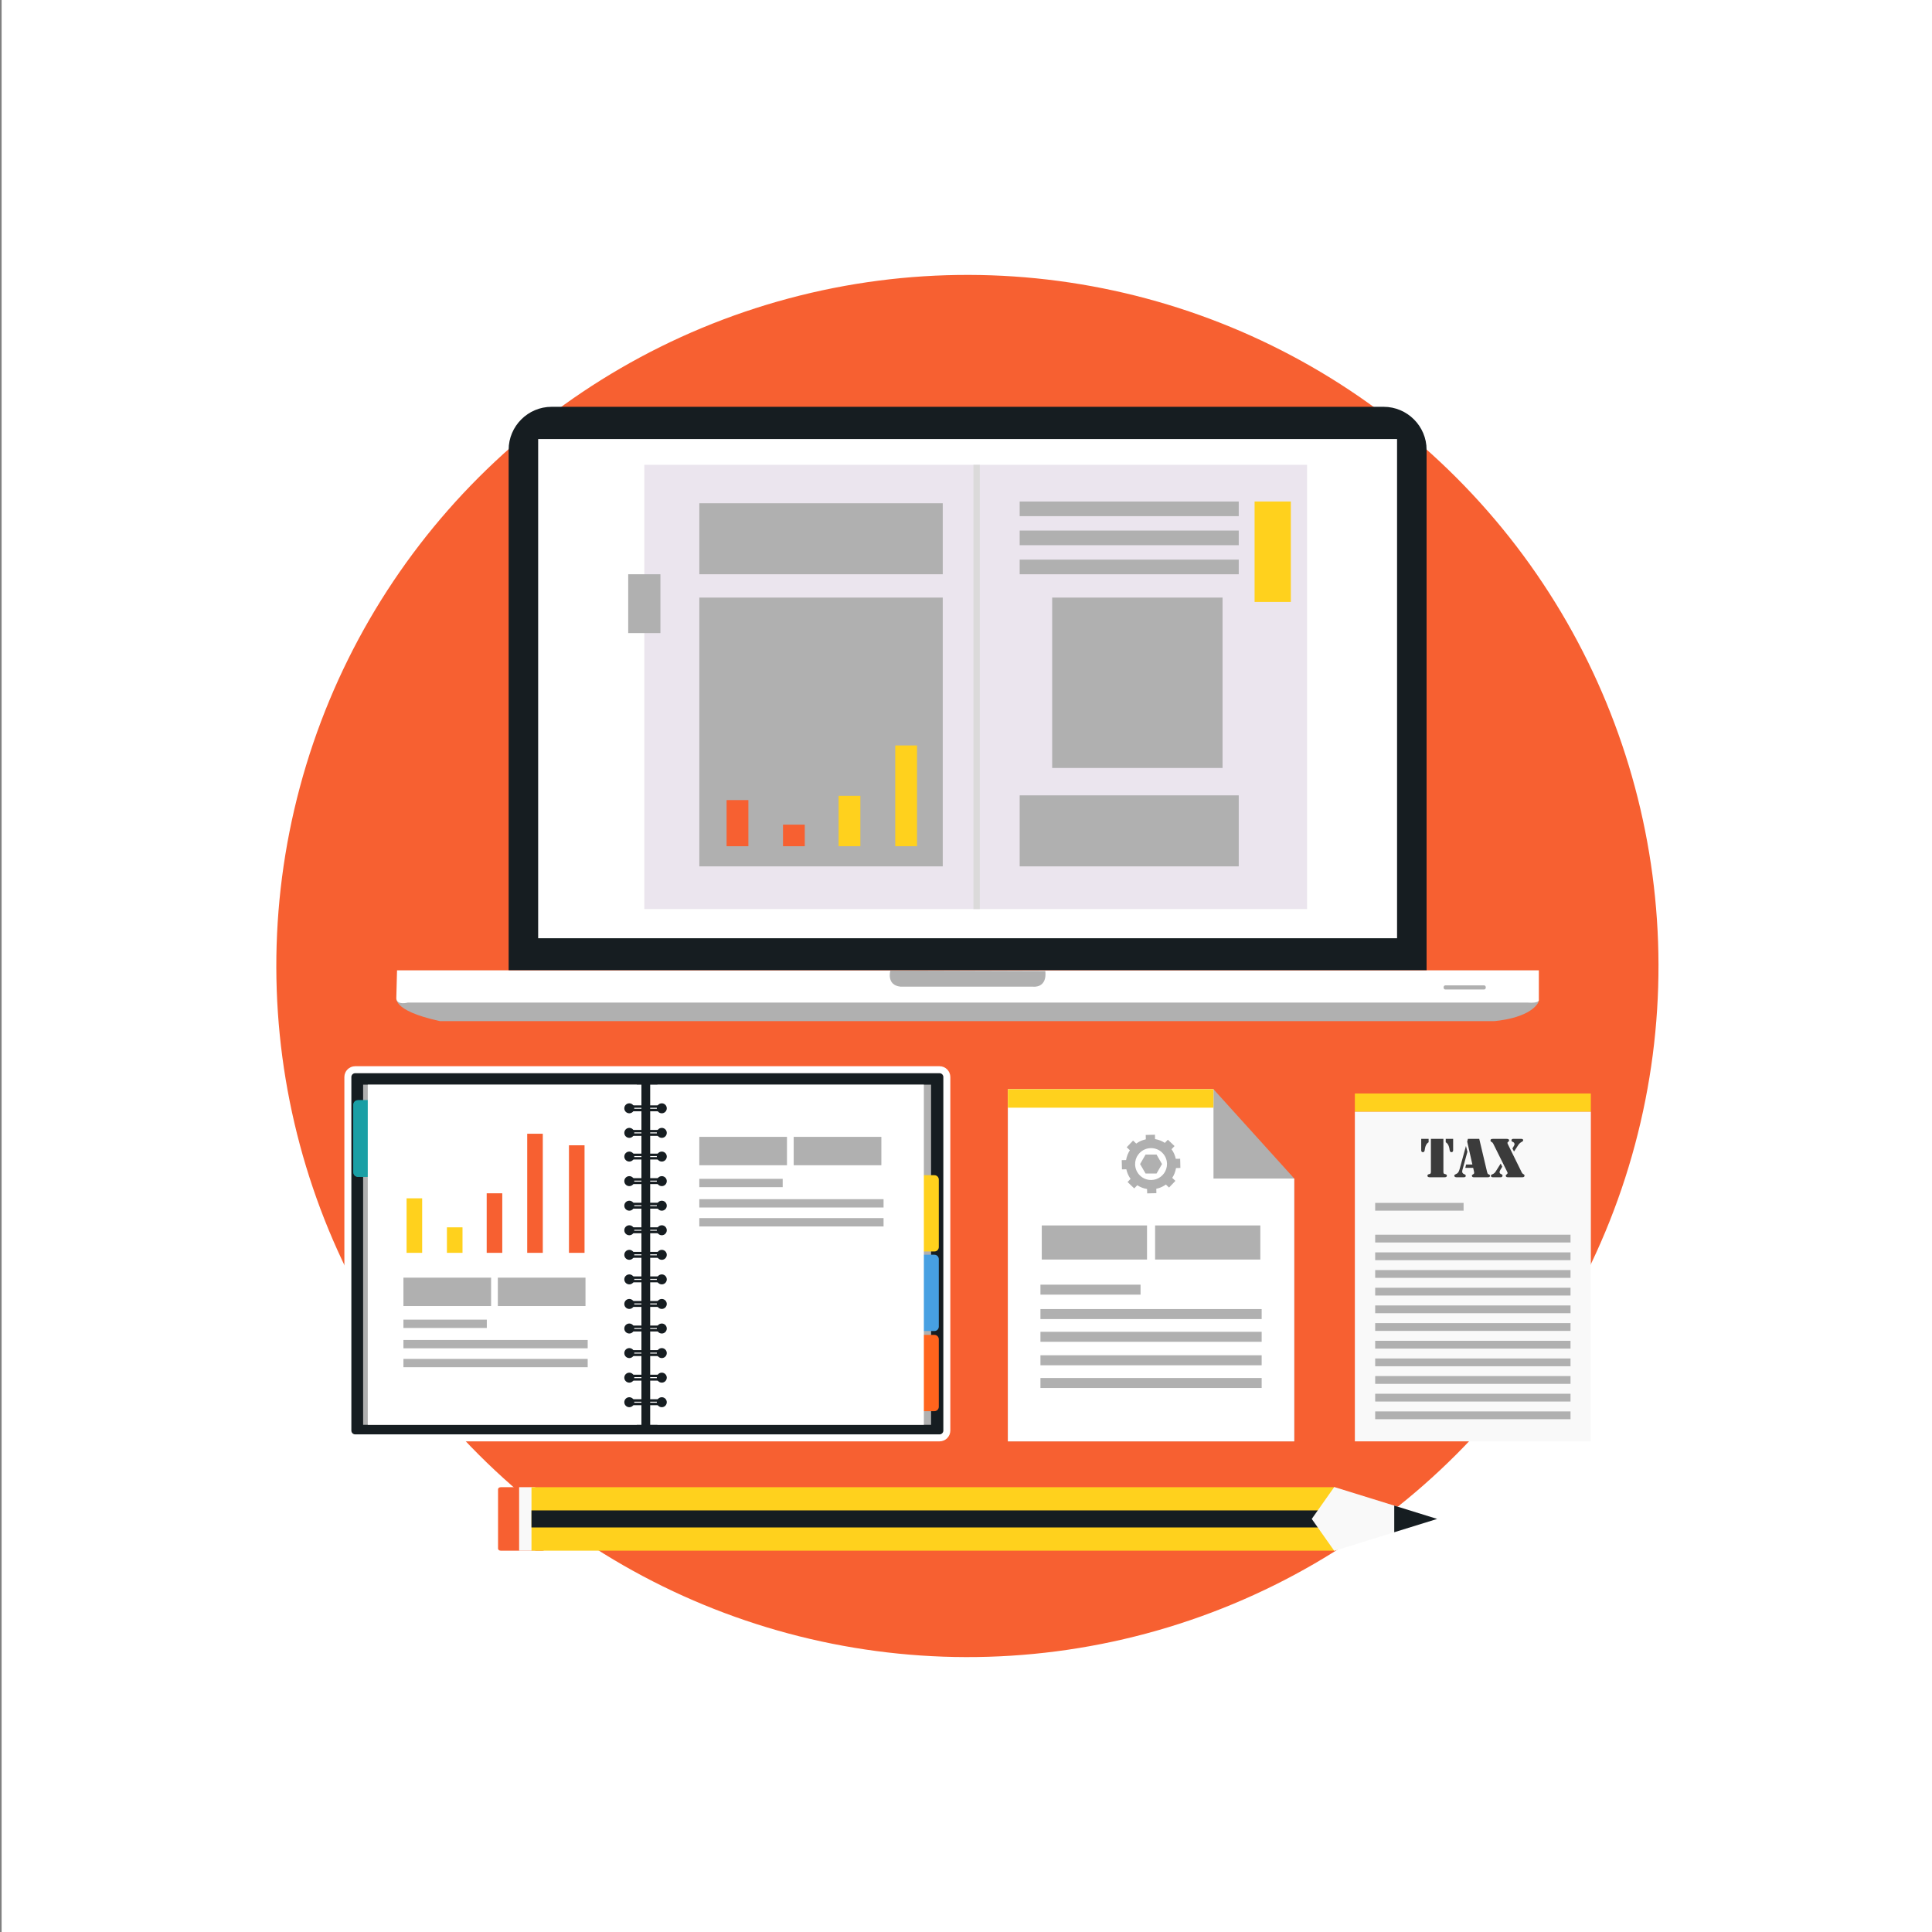 <?xml version="1.0" encoding="utf-8"?>
<!-- Generator: Adobe Illustrator 27.5.0, SVG Export Plug-In . SVG Version: 6.00 Build 0)  -->
<svg version="1.1" id="Layer_1" xmlns="http://www.w3.org/2000/svg" xmlns:xlink="http://www.w3.org/1999/xlink" x="0px" y="0px"
	 viewBox="0 0 1200 1200" style="enable-background:new 0 0 1200 1200;" xml:space="preserve">
<rect x="0" y="0" width="1200" height="1200" fill="#808080" stroke="none"/>
<rect x="1" style="fill:#FFFFFF;" width="1200" height="1200"/>
<g>
	
		<ellipse transform="matrix(0.707 -0.707 0.707 0.707 -248.235 600.708)" style="fill:#F76031;" cx="601.001" cy="600" rx="429.304" ry="429.304"/>
	<g>
		<g>
			<g>
				<g>
					<path style="fill:#B0B0B0;" d="M246.458,619.225c0,0-4.403,8.199,26.862,15.027h654.553c0,0,21.9-1.4,27.667-11.727
						l0.036-5.652L246.458,619.225z"/>
					<path style="fill:#FFFFFF;" d="M246.61,602.678h709.197v18.209c0,0,1.065,2.441-7.286,1.828H253.286
						c0,0-6.531,1.832-7.138-2.432L246.61,602.678z"/>
					<path style="fill:#B0B0B0;" d="M922.867,613.32c0,0.703-0.47,1.269-1.055,1.269h-24.128c-0.584,0-1.052-0.566-1.052-1.269l0,0
						c0-0.717,0.468-1.293,1.052-1.293h24.128C922.397,612.027,922.867,612.604,922.867,613.32L922.867,613.32z"/>
				</g>
				<path style="fill:#B0B0B0;" d="M553.039,602.82c0,0-2.736,9.119,6.373,10.025h82.277c0,0,8.748,1.137,7.585-9.713
					L553.039,602.82z"/>
				<g>
					<linearGradient id="SVGID_1_" gradientUnits="userSpaceOnUse" x1="648.843" y1="603.324" x2="648.843" y2="603.111">
						<stop  offset="0.024" style="stop-color:#5F6767"/>
						<stop  offset="0.476" style="stop-color:#676B6C"/>
						<stop  offset="0.514" style="stop-color:#717576"/>
						<stop  offset="0.619" style="stop-color:#878A8B"/>
						<stop  offset="0.72" style="stop-color:#949899"/>
						<stop  offset="0.811" style="stop-color:#999C9D"/>
					</linearGradient>
					<path style="fill:url(#SVGID_1_);" d="M648.85,603.324v-0.213h-0.014C648.836,603.178,648.836,603.248,648.85,603.324z"/>
				</g>
			</g>
		</g>
		<path style="fill:#161D21;" d="M886.077,602.598V279.351c0-14.675-11.999-26.676-26.667-26.676H342.601
			c-14.67,0-26.672,12.001-26.672,26.676v323.247H886.077z"/>
		<rect x="334.264" y="272.688" style="fill:#FFFFFF;" width="533.472" height="310.07"/>
	</g>
	<g>
		<path style="fill:#F76031;" d="M338.607,961.875c0,0.701-0.741,1.281-1.657,1.281H311c-0.912,0-1.657-0.58-1.657-1.281v-36.867
			c0-0.707,0.745-1.283,1.657-1.283h25.95c0.917,0,1.657,0.576,1.657,1.283V961.875z"/>
		<path style="fill:#F9F9F9;" d="M331.813,923.725h-9.37v39.432h9.37c0.905,0,1.65-0.58,1.65-1.281v-36.867
			C333.463,924.301,332.717,923.725,331.813,923.725z"/>
		<polygon style="fill:#FFD11D;" points="738.87,923.725 718.167,923.725 446.019,923.725 401.108,923.725 330.115,923.725 
			330.115,963.156 401.108,963.156 446.019,963.156 718.167,963.156 738.87,963.156 828.974,963.156 828.974,923.725 		"/>
		<polygon style="fill:#161D21;" points="738.87,938.148 718.167,938.148 446.019,938.148 401.108,938.148 330.115,938.148 
			330.115,948.729 401.108,948.729 446.019,948.729 718.167,948.729 738.87,948.729 828.974,948.729 828.974,938.148 		"/>
		<polygon style="fill:#F9F9F9;" points="828.736,963.271 814.752,943.435 828.725,923.611 892.658,943.435 		"/>
		<polygon style="fill:#161D21;" points="865.99,935.162 865.99,951.701 892.658,943.435 		"/>
	</g>
	<g>
		<g>
			<rect x="841.528" y="679.185" style="fill:#FFD11D;" width="146.577" height="11.354"/>
			<rect x="841.528" y="690.539" style="fill:#F9F9F9;" width="146.577" height="204.717"/>
			<g>
				<rect x="854.15" y="747.139" style="fill:#B0B0B0;" width="54.91" height="4.83"/>
				<rect x="854.15" y="766.904" style="fill:#B0B0B0;" width="121.334" height="4.828"/>
				<rect x="854.15" y="777.881" style="fill:#B0B0B0;" width="121.334" height="4.832"/>
				<rect x="854.15" y="788.861" style="fill:#B0B0B0;" width="121.334" height="4.83"/>
				<rect x="854.15" y="799.84" style="fill:#B0B0B0;" width="121.334" height="4.834"/>
			</g>
			<g>
				<rect x="854.15" y="810.836" style="fill:#B0B0B0;" width="121.334" height="4.828"/>
				<rect x="854.15" y="821.815" style="fill:#B0B0B0;" width="121.334" height="4.832"/>
				<rect x="854.15" y="832.797" style="fill:#B0B0B0;" width="121.334" height="4.828"/>
				<rect x="854.15" y="843.775" style="fill:#B0B0B0;" width="121.334" height="4.832"/>
			</g>
			<g>
				<rect x="854.15" y="854.701" style="fill:#B0B0B0;" width="121.334" height="4.83"/>
				<rect x="854.15" y="865.68" style="fill:#B0B0B0;" width="121.334" height="4.83"/>
				<rect x="854.15" y="876.658" style="fill:#B0B0B0;" width="121.334" height="4.832"/>
			</g>
		</g>
		<g>
			<path style="fill:#3B3B3B;" d="M882.739,707.359h4.601v2.113c-0.55,0.316-0.976,0.719-1.277,1.207
				c-0.502,0.795-0.841,1.732-1.014,2.816l-0.176,1.068c-0.059,0.336-0.185,0.602-0.376,0.795c-0.192,0.193-0.436,0.289-0.726,0.289
				c-0.305,0-0.551-0.105-0.744-0.313c-0.19-0.211-0.288-0.486-0.288-0.824V707.359z M896.521,707.359v20.549
				c0,0.455,0.089,0.781,0.261,0.98c0.095,0.115,0.182,0.189,0.263,0.217c0.083,0.033,0.351,0.103,0.807,0.221
				c0.56,0.129,0.837,0.447,0.837,0.963c0,0.303-0.149,0.547-0.453,0.732c-0.224,0.141-0.594,0.211-1.118,0.211h-0.578h-7.799
				h-0.578c-0.515,0-0.902-0.078-1.163-0.236c-0.263-0.156-0.395-0.393-0.395-0.707c0-0.516,0.28-0.834,0.84-0.963
				c0.455-0.117,0.724-0.188,0.804-0.221c0.081-0.027,0.165-0.102,0.244-0.217c0.176-0.199,0.265-0.525,0.265-0.98v-20.549H896.521z
				 M902.575,707.359v7.152c0,0.338-0.097,0.613-0.291,0.824c-0.19,0.207-0.44,0.313-0.743,0.313c-0.291,0-0.533-0.096-0.727-0.289
				c-0.192-0.193-0.316-0.459-0.375-0.795l-0.175-1.068c-0.175-1.084-0.515-2.021-1.015-2.816c-0.315-0.488-0.739-0.891-1.277-1.207
				v-2.113H902.575z"/>
			<path style="fill:#3B3B3B;" d="M910.532,711.799l0.892,3.621l-3.097,11.301c-0.093,0.324-0.14,0.629-0.14,0.908
				c0,0.734,0.344,1.26,1.032,1.574l0.612,0.281c0.383,0.176,0.577,0.465,0.577,0.871c0,0.586-0.424,0.877-1.277,0.877h-4.441
				c-0.435,0-0.771-0.09-1.025-0.272c-0.249-0.18-0.376-0.428-0.376-0.744c0-0.336,0.259-0.617,0.771-0.838
				c0.48-0.211,0.832-0.4,1.057-0.568c0.229-0.168,0.449-0.4,0.657-0.691c0.327-0.478,0.595-1.113,0.807-1.906L910.532,711.799z
				 M911.737,707.359h7.049l4.863,20.549c0.093,0.363,0.198,0.682,0.314,0.963c0.106,0.223,0.34,0.4,0.701,0.543
				c0.304,0.127,0.514,0.256,0.629,0.385c0.117,0.127,0.174,0.303,0.174,0.521c0,0.609-0.453,0.912-1.362,0.912h-8.729
				c-0.349,0-0.629-0.084-0.839-0.254c-0.211-0.168-0.315-0.393-0.315-0.674c0-0.232,0.048-0.406,0.141-0.525
				c0.094-0.113,0.304-0.262,0.631-0.435c0.231-0.119,0.396-0.246,0.489-0.385c0.093-0.143,0.14-0.315,0.14-0.525
				c0-0.199-0.019-0.373-0.053-0.525l-0.562-2.535h-4.878l0.472-2.082h3.917l-3.218-14.219L911.737,707.359z"/>
			<path style="fill:#3B3B3B;" d="M936.435,710.418l8.796,17.892c0.212,0.408,0.495,0.707,0.857,0.893
				c0.317,0.162,0.528,0.314,0.64,0.457c0.112,0.139,0.168,0.33,0.168,0.576c0,0.313-0.118,0.564-0.351,0.752
				c-0.198,0.162-0.619,0.244-1.262,0.244h-8.203c-0.627,0-1.035-0.041-1.223-0.123c-0.407-0.174-0.611-0.471-0.611-0.893
				c0-0.148,0.039-0.283,0.122-0.393c0.082-0.113,0.233-0.248,0.453-0.41c0.396-0.293,0.589-0.563,0.579-0.805
				c-0.01-0.199-0.118-0.496-0.315-0.895l-8.588-17.297c-0.141-0.291-0.293-0.522-0.456-0.69c-0.164-0.172-0.378-0.326-0.646-0.465
				c-0.234-0.115-0.394-0.244-0.482-0.383c-0.088-0.141-0.132-0.334-0.132-0.58c0-0.35,0.126-0.594,0.378-0.732
				c0.251-0.141,0.695-0.209,1.338-0.209h8.15c0.593,0,1.023,0.074,1.283,0.227c0.265,0.15,0.396,0.397,0.396,0.733
				c0,0.34-0.194,0.637-0.577,0.894c-0.175,0.129-0.295,0.234-0.359,0.322c-0.063,0.088-0.095,0.207-0.095,0.359
				C936.296,710.057,936.342,710.232,936.435,710.418z M932.115,722.697l0.962,1.992l-1.085,1.767
				c-0.399,0.654-0.595,1.172-0.595,1.557c0,0.561,0.315,0.971,0.944,1.225c0.35,0.141,0.589,0.279,0.716,0.422
				c0.13,0.139,0.194,0.33,0.194,0.576c0,0.324-0.14,0.596-0.421,0.805c-0.104,0.08-0.222,0.133-0.348,0.156
				c-0.13,0.023-0.376,0.035-0.736,0.035h-4.513c-0.373,0-0.667-0.078-0.883-0.236c-0.215-0.156-0.324-0.375-0.324-0.656
				c0-0.221,0.067-0.406,0.202-0.551c0.132-0.145,0.369-0.283,0.707-0.41c0.874-0.338,1.552-0.893,2.029-1.664L932.115,722.697z
				 M940.369,715.264l-0.977-1.943l0.977-1.66c0.221-0.385,0.334-0.717,0.334-0.996c0-0.258-0.08-0.508-0.237-0.754
				c-0.156-0.244-0.362-0.424-0.62-0.541l-0.612-0.279c-0.116-0.058-0.218-0.168-0.307-0.332c-0.087-0.164-0.131-0.328-0.131-0.49
				c0-0.279,0.1-0.502,0.298-0.664c0.196-0.164,0.459-0.244,0.786-0.244h5.058c0.324,0,0.594,0.07,0.812,0.217
				c0.218,0.147,0.324,0.336,0.324,0.568c0,0.281-0.106,0.525-0.316,0.736c-0.081,0.068-0.326,0.213-0.732,0.438
				c-0.829,0.453-1.517,1.113-2.065,1.977L940.369,715.264z"/>
		</g>
	</g>
	<g>
		<g>
			<g>
				<path style="fill:#161D21;" d="M588.097,888.549c0,2.506-2.027,4.535-4.532,4.535H220.602c-2.504,0-4.537-2.029-4.537-4.535
					V668.961c0-2.508,2.033-4.537,4.537-4.537h362.963c2.505,0,4.532,2.029,4.532,4.537V888.549z"/>
				<path style="fill:#FFFFFF;" d="M583.565,895.256H220.602c-3.696,0-6.707-3.008-6.707-6.707V668.961
					c0-3.701,3.011-6.709,6.707-6.709h362.963c3.695,0,6.703,3.008,6.703,6.709v219.588
					C590.268,892.248,587.26,895.256,583.565,895.256z M220.602,666.592c-1.302,0-2.363,1.063-2.363,2.369v219.588
					c0,1.307,1.061,2.367,2.363,2.367h362.963c1.303,0,2.363-1.06,2.363-2.367V668.961c0-1.307-1.06-2.369-2.363-2.369H220.602z"/>
			</g>
			<rect x="225.54" y="673.703" style="fill:#B0B0B0;" width="169.98" height="211.273"/>
			<g>
				<path style="fill:#161D21;" d="M394.561,884.977v-0.16V884.977L394.561,884.977z"/>
			</g>
			<g>
				<path style="fill:#161D21;" d="M395.521,884.977v-0.16V884.977L395.521,884.977z"/>
			</g>
			<g>
				<path style="fill:#199FA5;" d="M234.477,683.469h-12.163c-1.504,0-2.723,1.219-2.723,2.725v41.93
					c0,1.504,1.219,2.723,2.723,2.723h12.163V683.469z"/>
				<path style="fill:#199FA5;" d="M234.477,683.301h-12.163c-1.593,0-2.889,1.297-2.889,2.891v41.932
					c0,1.592,1.295,2.887,2.889,2.887h12.163V683.301z"/>
			</g>
			<g>
				<path style="fill:#161D21;" d="M396.481,884.977v-0.16V884.977L396.481,884.977z"/>
			</g>
			<g>
				<path style="fill:#161D21;" d="M397.441,884.977v-0.16V884.977L397.441,884.977z"/>
			</g>
			<g>
				<rect x="228.426" y="673.703" style="fill:#FFFFFF;" width="169.974" height="211.273"/>
				<path style="fill:#CCCCCC;" d="M398.4,884.977v-0.16V884.977L398.4,884.977z"/>
			</g>
			<rect x="408.332" y="673.703" style="fill:#B0B0B0;" width="169.979" height="211.273"/>
			<path style="fill:#FF641D;" d="M580.387,829.121h-10.749v47.375h10.749c1.502,0,2.72-1.219,2.72-2.723V831.84
				C583.106,830.342,581.889,829.121,580.387,829.121z"/>
			<path style="fill:#47A0E2;" d="M580.387,779.344h-10.749v47.377h10.749c1.502,0,2.72-1.219,2.72-2.723v-41.935
				C583.106,780.563,581.889,779.344,580.387,779.344z"/>
			<path style="fill:#FFD11D;" d="M580.387,729.935h-10.749v47.379h10.749c1.502,0,2.72-1.223,2.72-2.723v-41.934
				C583.106,731.154,581.889,729.935,580.387,729.935z"/>
			<rect x="403.843" y="673.703" style="fill:#FFFFFF;" width="169.981" height="211.273"/>
			<g>
				<path style="fill:#161D21;" d="M414.148,718.365c0,1.711-1.387,3.098-3.097,3.098c-1.711,0-3.099-1.387-3.099-3.098
					c0-1.713,1.388-3.098,3.099-3.098C412.761,715.268,414.148,716.652,414.148,718.365z"/>
				<path style="fill:#161D21;" d="M393.965,718.365c0,1.711-1.388,3.098-3.1,3.098c-1.713,0-3.098-1.387-3.098-3.098
					c0-1.713,1.385-3.098,3.098-3.098C392.578,715.268,393.965,716.652,393.965,718.365z"/>
				<path style="fill:#161D21;" d="M412.538,717.291c0,0.42-0.345,0.762-0.763,0.762h-21.44c-0.425,0-0.767-0.342-0.767-0.762l0,0
					c0-0.422,0.342-0.762,0.767-0.762h21.44C412.193,716.529,412.538,716.869,412.538,717.291L412.538,717.291z"/>
				<path style="fill:#161D21;" d="M412.538,719.443c0,0.424-0.345,0.762-0.763,0.762h-21.44c-0.425,0-0.767-0.338-0.767-0.762l0,0
					c0-0.42,0.342-0.76,0.767-0.76h21.44C412.193,718.684,412.538,719.023,412.538,719.443L412.538,719.443z"/>
			</g>
			<g>
				<path style="fill:#161D21;" d="M414.148,703.644c0,1.713-1.387,3.1-3.097,3.1c-1.711,0-3.099-1.387-3.099-3.1
					c0-1.713,1.388-3.1,3.099-3.1C412.761,700.545,414.148,701.932,414.148,703.644z"/>
				<path style="fill:#161D21;" d="M393.965,703.644c0,1.713-1.388,3.1-3.1,3.1c-1.713,0-3.098-1.387-3.098-3.1
					c0-1.713,1.385-3.1,3.098-3.1C392.578,700.545,393.965,701.932,393.965,703.644z"/>
				<path style="fill:#161D21;" d="M412.538,702.572c0,0.42-0.345,0.762-0.763,0.762h-21.44c-0.425,0-0.767-0.342-0.767-0.762l0,0
					c0-0.422,0.342-0.764,0.767-0.764h21.44C412.193,701.809,412.538,702.15,412.538,702.572L412.538,702.572z"/>
				<path style="fill:#161D21;" d="M412.538,704.727c0,0.422-0.345,0.764-0.763,0.764h-21.44c-0.425,0-0.767-0.342-0.767-0.764l0,0
					c0-0.422,0.342-0.766,0.767-0.766h21.44C412.193,703.961,412.538,704.305,412.538,704.727L412.538,704.727z"/>
			</g>
			<g>
				<path style="fill:#161D21;" d="M414.148,688.389c0,1.713-1.387,3.096-3.097,3.096c-1.711,0-3.099-1.383-3.099-3.096
					c0-1.713,1.388-3.1,3.099-3.1C412.761,685.289,414.148,686.676,414.148,688.389z"/>
				<path style="fill:#161D21;" d="M393.965,688.389c0,1.713-1.388,3.096-3.1,3.096c-1.713,0-3.098-1.383-3.098-3.096
					c0-1.713,1.385-3.1,3.098-3.1C392.578,685.289,393.965,686.676,393.965,688.389z"/>
				<path style="fill:#161D21;" d="M412.538,687.315c0,0.422-0.345,0.76-0.763,0.76h-21.44c-0.425,0-0.767-0.338-0.767-0.76l0,0
					c0-0.42,0.342-0.762,0.767-0.762h21.44C412.193,686.553,412.538,686.894,412.538,687.315L412.538,687.315z"/>
				<path style="fill:#161D21;" d="M412.538,689.469c0,0.42-0.345,0.766-0.763,0.766h-21.44c-0.425,0-0.767-0.346-0.767-0.766l0,0
					c0-0.424,0.342-0.764,0.767-0.764h21.44C412.193,688.705,412.538,689.045,412.538,689.469L412.538,689.469z"/>
			</g>
			<g>
				<path style="fill:#161D21;" d="M414.148,748.879c0,1.713-1.387,3.102-3.097,3.102c-1.711,0-3.099-1.389-3.099-3.102
					c0-1.711,1.388-3.098,3.099-3.098C412.761,745.781,414.148,747.168,414.148,748.879z"/>
				<path style="fill:#161D21;" d="M393.965,748.879c0,1.713-1.388,3.102-3.1,3.102c-1.713,0-3.098-1.389-3.098-3.102
					c0-1.711,1.385-3.098,3.098-3.098C392.578,745.781,393.965,747.168,393.965,748.879z"/>
				<path style="fill:#161D21;" d="M412.538,747.805c0,0.422-0.345,0.764-0.763,0.764h-21.44c-0.425,0-0.767-0.342-0.767-0.764l0,0
					c0-0.42,0.342-0.758,0.767-0.758h21.44C412.193,747.047,412.538,747.385,412.538,747.805L412.538,747.805z"/>
				<path style="fill:#161D21;" d="M412.538,749.961c0,0.42-0.345,0.762-0.763,0.762h-21.44c-0.425,0-0.767-0.342-0.767-0.762l0,0
					c0-0.422,0.342-0.762,0.767-0.762h21.44C412.193,749.199,412.538,749.539,412.538,749.961L412.538,749.961z"/>
			</g>
			<g>
				<path style="fill:#161D21;" d="M414.148,764.139c0,1.711-1.387,3.1-3.097,3.1c-1.711,0-3.099-1.389-3.099-3.1
					c0-1.713,1.388-3.102,3.099-3.102C412.761,761.037,414.148,762.426,414.148,764.139z"/>
				<path style="fill:#161D21;" d="M393.965,764.139c0,1.711-1.388,3.1-3.1,3.1c-1.713,0-3.098-1.389-3.098-3.1
					c0-1.713,1.385-3.102,3.098-3.102C392.578,761.037,393.965,762.426,393.965,764.139z"/>
				<path style="fill:#161D21;" d="M412.538,763.063c0,0.42-0.345,0.764-0.763,0.764h-21.44c-0.425,0-0.767-0.344-0.767-0.764l0,0
					c0-0.416,0.342-0.762,0.767-0.762h21.44C412.193,762.301,412.538,762.646,412.538,763.063L412.538,763.063z"/>
				<path style="fill:#161D21;" d="M412.538,765.215c0,0.424-0.345,0.764-0.763,0.764h-21.44c-0.425,0-0.767-0.34-0.767-0.764l0,0
					c0-0.416,0.342-0.762,0.767-0.762h21.44C412.193,764.453,412.538,764.799,412.538,765.215L412.538,765.215z"/>
			</g>
			<g>
				<path style="fill:#161D21;" d="M414.148,779.398c0,1.709-1.387,3.098-3.097,3.098c-1.711,0-3.099-1.389-3.099-3.098
					c0-1.715,1.388-3.102,3.099-3.102C412.761,776.297,414.148,777.684,414.148,779.398z"/>
				<path style="fill:#161D21;" d="M393.965,779.398c0,1.709-1.388,3.098-3.1,3.098c-1.713,0-3.098-1.389-3.098-3.098
					c0-1.715,1.385-3.102,3.098-3.102C392.578,776.297,393.965,777.684,393.965,779.398z"/>
				<path style="fill:#161D21;" d="M412.538,778.322c0,0.42-0.345,0.76-0.763,0.76h-21.44c-0.425,0-0.767-0.34-0.767-0.76l0,0
					c0-0.42,0.342-0.762,0.767-0.762h21.44C412.193,777.56,412.538,777.902,412.538,778.322L412.538,778.322z"/>
				<path style="fill:#161D21;" d="M412.538,780.477c0,0.418-0.345,0.762-0.763,0.762h-21.44c-0.425,0-0.767-0.344-0.767-0.762l0,0
					c0-0.426,0.342-0.768,0.767-0.768h21.44C412.193,779.709,412.538,780.051,412.538,780.477L412.538,780.477z"/>
			</g>
			<g>
				<path style="fill:#161D21;" d="M414.148,794.65c0,1.713-1.387,3.102-3.097,3.102c-1.711,0-3.099-1.389-3.099-3.102
					c0-1.709,1.388-3.096,3.099-3.096C412.761,791.555,414.148,792.941,414.148,794.65z"/>
				<path style="fill:#161D21;" d="M393.965,794.65c0,1.713-1.388,3.102-3.1,3.102c-1.713,0-3.098-1.389-3.098-3.102
					c0-1.709,1.385-3.096,3.098-3.096C392.578,791.555,393.965,792.941,393.965,794.65z"/>
				<path style="fill:#161D21;" d="M412.538,793.578c0,0.422-0.345,0.766-0.763,0.766h-21.44c-0.425,0-0.767-0.344-0.767-0.766l0,0
					c0-0.42,0.342-0.764,0.767-0.764h21.44C412.193,792.815,412.538,793.158,412.538,793.578L412.538,793.578z"/>
				<path style="fill:#161D21;" d="M412.538,795.732c0,0.42-0.345,0.762-0.763,0.762h-21.44c-0.425,0-0.767-0.342-0.767-0.762l0,0
					c0-0.422,0.342-0.764,0.767-0.764h21.44C412.193,794.969,412.538,795.31,412.538,795.732L412.538,795.732z"/>
			</g>
			<g>
				<path style="fill:#161D21;" d="M414.148,809.91c0,1.709-1.387,3.098-3.097,3.098c-1.711,0-3.099-1.389-3.099-3.098
					c0-1.711,1.388-3.098,3.099-3.098C412.761,806.813,414.148,808.199,414.148,809.91z"/>
				<path style="fill:#161D21;" d="M393.965,809.91c0,1.709-1.388,3.098-3.1,3.098c-1.713,0-3.098-1.389-3.098-3.098
					c0-1.711,1.385-3.098,3.098-3.098C392.578,806.813,393.965,808.199,393.965,809.91z"/>
				<path style="fill:#161D21;" d="M412.538,808.838c0,0.422-0.345,0.764-0.763,0.764h-21.44c-0.425,0-0.767-0.342-0.767-0.764l0,0
					c0-0.424,0.342-0.762,0.767-0.762h21.44C412.193,808.076,412.538,808.414,412.538,808.838L412.538,808.838z"/>
				<path style="fill:#161D21;" d="M412.538,810.99c0,0.42-0.345,0.762-0.763,0.762h-21.44c-0.425,0-0.767-0.342-0.767-0.762l0,0
					c0-0.42,0.342-0.762,0.767-0.762h21.44C412.193,810.229,412.538,810.57,412.538,810.99L412.538,810.99z"/>
			</g>
			<g>
				<path style="fill:#161D21;" d="M414.148,825.168c0,1.709-1.387,3.1-3.097,3.1c-1.711,0-3.099-1.391-3.099-3.1
					c0-1.713,1.388-3.102,3.099-3.102C412.761,822.066,414.148,823.455,414.148,825.168z"/>
				<path style="fill:#161D21;" d="M393.965,825.168c0,1.709-1.388,3.1-3.1,3.1c-1.713,0-3.098-1.391-3.098-3.1
					c0-1.713,1.385-3.102,3.098-3.102C392.578,822.066,393.965,823.455,393.965,825.168z"/>
				<path style="fill:#161D21;" d="M412.538,824.094c0,0.418-0.345,0.764-0.763,0.764h-21.44c-0.425,0-0.767-0.346-0.767-0.764l0,0
					c0-0.42,0.342-0.764,0.767-0.764h21.44C412.193,823.33,412.538,823.674,412.538,824.094L412.538,824.094z"/>
				<path style="fill:#161D21;" d="M412.538,826.248c0,0.422-0.345,0.762-0.763,0.762h-21.44c-0.425,0-0.767-0.34-0.767-0.762l0,0
					c0-0.422,0.342-0.762,0.767-0.762h21.44C412.193,825.486,412.538,825.826,412.538,826.248L412.538,826.248z"/>
			</g>
			<g>
				<path style="fill:#161D21;" d="M414.148,840.426c0,1.711-1.387,3.098-3.097,3.098c-1.711,0-3.099-1.387-3.099-3.098
					c0-1.713,1.388-3.098,3.099-3.098C412.761,837.328,414.148,838.713,414.148,840.426z"/>
				<path style="fill:#161D21;" d="M393.965,840.426c0,1.711-1.388,3.098-3.1,3.098c-1.713,0-3.098-1.387-3.098-3.098
					c0-1.713,1.385-3.098,3.098-3.098C392.578,837.328,393.965,838.713,393.965,840.426z"/>
				<path style="fill:#161D21;" d="M412.538,839.352c0,0.422-0.345,0.766-0.763,0.766h-21.44c-0.425,0-0.767-0.344-0.767-0.766l0,0
					c0-0.42,0.342-0.76,0.767-0.76h21.44C412.193,838.592,412.538,838.932,412.538,839.352L412.538,839.352z"/>
				<path style="fill:#161D21;" d="M412.538,841.506c0,0.422-0.345,0.76-0.763,0.76h-21.44c-0.425,0-0.767-0.338-0.767-0.76l0,0
					c0-0.422,0.342-0.766,0.767-0.766h21.44C412.193,840.74,412.538,841.084,412.538,841.506L412.538,841.506z"/>
			</g>
			<g>
				<path style="fill:#161D21;" d="M414.148,855.684c0,1.713-1.387,3.098-3.097,3.098c-1.711,0-3.099-1.385-3.099-3.098
					s1.388-3.1,3.099-3.1C412.761,852.584,414.148,853.971,414.148,855.684z"/>
				<path style="fill:#161D21;" d="M393.965,855.684c0,1.713-1.388,3.098-3.1,3.098c-1.713,0-3.098-1.385-3.098-3.098
					s1.385-3.1,3.098-3.1C392.578,852.584,393.965,853.971,393.965,855.684z"/>
				<path style="fill:#161D21;" d="M412.538,854.611c0,0.422-0.345,0.762-0.763,0.762h-21.44c-0.425,0-0.767-0.34-0.767-0.762l0,0
					c0-0.422,0.342-0.766,0.767-0.766h21.44C412.193,853.846,412.538,854.19,412.538,854.611L412.538,854.611z"/>
				<path style="fill:#161D21;" d="M412.538,856.766c0,0.418-0.345,0.758-0.763,0.758h-21.44c-0.425,0-0.767-0.34-0.767-0.758l0,0
					c0-0.424,0.342-0.764,0.767-0.764h21.44C412.193,856.002,412.538,856.342,412.538,856.766L412.538,856.766z"/>
			</g>
			<g>
				<path style="fill:#161D21;" d="M414.148,870.94c0,1.713-1.387,3.1-3.097,3.1c-1.711,0-3.099-1.387-3.099-3.1
					c0-1.709,1.388-3.096,3.099-3.096C412.761,867.844,414.148,869.231,414.148,870.94z"/>
				<path style="fill:#161D21;" d="M393.965,870.94c0,1.713-1.388,3.1-3.1,3.1c-1.713,0-3.098-1.387-3.098-3.1
					c0-1.709,1.385-3.096,3.098-3.096C392.578,867.844,393.965,869.231,393.965,870.94z"/>
				<path style="fill:#161D21;" d="M412.538,869.869c0,0.416-0.345,0.76-0.763,0.76h-21.44c-0.425,0-0.767-0.344-0.767-0.76l0,0
					c0-0.426,0.342-0.766,0.767-0.766h21.44C412.193,869.104,412.538,869.443,412.538,869.869L412.538,869.869z"/>
				<path style="fill:#161D21;" d="M412.538,872.021c0,0.422-0.345,0.764-0.763,0.764h-21.44c-0.425,0-0.767-0.342-0.767-0.764l0,0
					c0-0.42,0.342-0.764,0.767-0.764h21.44C412.193,871.258,412.538,871.602,412.538,872.021L412.538,872.021z"/>
			</g>
			<g>
				<path style="fill:#161D21;" d="M414.148,733.621c0,1.713-1.387,3.1-3.097,3.1c-1.711,0-3.099-1.387-3.099-3.1
					c0-1.711,1.388-3.098,3.099-3.098C412.761,730.523,414.148,731.91,414.148,733.621z"/>
				<path style="fill:#161D21;" d="M393.965,733.621c0,1.713-1.388,3.1-3.1,3.1c-1.713,0-3.098-1.387-3.098-3.1
					c0-1.711,1.385-3.098,3.098-3.098C392.578,730.523,393.965,731.91,393.965,733.621z"/>
				<path style="fill:#161D21;" d="M412.538,732.551c0,0.416-0.345,0.762-0.763,0.762h-21.44c-0.425,0-0.767-0.346-0.767-0.762l0,0
					c0-0.424,0.342-0.764,0.767-0.764h21.44C412.193,731.787,412.538,732.127,412.538,732.551L412.538,732.551z"/>
				<path style="fill:#161D21;" d="M412.538,734.699c0,0.42-0.345,0.766-0.763,0.766h-21.44c-0.425,0-0.767-0.346-0.767-0.766l0,0
					c0-0.416,0.342-0.76,0.767-0.76h21.44C412.193,733.94,412.538,734.283,412.538,734.699L412.538,734.699z"/>
			</g>
		</g>
		<g>
			<g>
				<rect x="250.579" y="819.652" style="fill:#B0B0B0;" width="51.792" height="5.168"/>
				<rect x="250.579" y="832.285" style="fill:#B0B0B0;" width="114.449" height="5.168"/>
				<rect x="250.579" y="844.041" style="fill:#B0B0B0;" width="114.449" height="5.166"/>
			</g>
			<g>
				<rect x="250.579" y="793.574" style="fill:#B0B0B0;" width="54.452" height="17.633"/>
			</g>
			<g>
				<rect x="309.211" y="793.574" style="fill:#B0B0B0;" width="54.45" height="17.633"/>
			</g>
		</g>
		<g>
			<g>
				<rect x="434.349" y="732.199" style="fill:#B0B0B0;" width="51.793" height="5.172"/>
				<rect x="434.349" y="744.834" style="fill:#B0B0B0;" width="114.448" height="5.17"/>
				<rect x="434.349" y="756.588" style="fill:#B0B0B0;" width="114.448" height="5.17"/>
			</g>
			<g>
				<rect x="434.349" y="706.123" style="fill:#B0B0B0;" width="54.456" height="17.635"/>
			</g>
			<g>
				<rect x="492.981" y="706.123" style="fill:#B0B0B0;" width="54.45" height="17.635"/>
			</g>
		</g>
		<g>
			<polygon style="fill:#FFD11D;" points="259.112,744.295 257.86,744.295 252.536,744.295 252.536,778.16 257.86,778.16 
				259.112,778.16 262.213,778.16 262.213,744.295 			"/>
			<polygon style="fill:#FFD11D;" points="281.943,762.318 280.694,762.318 277.592,762.318 277.592,778.16 280.694,778.16 
				281.943,778.16 287.27,778.16 287.27,762.318 			"/>
			<polygon style="fill:#F76031;" points="306.645,741.176 305.396,741.176 302.295,741.176 302.295,778.16 305.396,778.16 
				306.645,778.16 311.97,778.16 311.97,741.176 			"/>
			<polygon style="fill:#F76031;" points="331.813,704.188 330.563,704.188 327.462,704.188 327.462,778.16 330.563,778.16 
				331.813,778.16 337.14,778.16 337.14,704.188 			"/>
			<polygon style="fill:#F76031;" points="357.748,711.359 356.493,711.359 353.393,711.359 353.393,778.16 356.493,778.16 
				357.748,778.16 363.07,778.16 363.07,711.359 			"/>
		</g>
	</g>
	<g>
		<g>
			<g>
				<polygon style="fill:#B0B0B0;" points="753.719,676.525 626.012,676.525 626.012,895.256 803.863,895.256 803.863,732 				"/>
			</g>
			<g>
				<polygon style="fill:#FFFFFF;" points="753.719,676.525 626.012,676.525 626.012,895.256 803.863,895.256 803.863,732 
					753.719,732 				"/>
			</g>
		</g>
		<rect x="626.012" y="676.525" style="fill:#FFD11D;" width="127.668" height="11.484"/>
	</g>
	<g>
		<rect x="646.237" y="797.924" style="fill:#B0B0B0;" width="62.179" height="6.207"/>
		<rect x="646.237" y="813.092" style="fill:#B0B0B0;" width="137.399" height="6.205"/>
		<rect x="646.237" y="827.201" style="fill:#B0B0B0;" width="137.399" height="6.205"/>
	</g>
	<g>
		<rect x="646.237" y="855.9" style="fill:#B0B0B0;" width="137.399" height="6.205"/>
		<rect x="646.237" y="841.791" style="fill:#B0B0B0;" width="137.399" height="6.205"/>
	</g>
	<g>
		<g>
			<rect x="647.058" y="761.146" style="fill:#B0B0B0;" width="65.371" height="21.17"/>
		</g>
		<g>
			<rect x="717.448" y="761.146" style="fill:#B0B0B0;" width="65.369" height="21.17"/>
		</g>
	</g>
	<g>
		<rect x="400.192" y="288.7" style="fill:#EBE5EE;" width="205.833" height="275.946"/>
		<rect x="606.025" y="288.7" style="fill:#EBE5EE;" width="205.818" height="275.946"/>
		<rect x="604.614" y="288.7" style="fill:#DBDADA;" width="3.952" height="275.946"/>
		<rect x="390.189" y="356.68" style="fill:#B0B0B0;" width="20.008" height="36.538"/>
		<rect x="779.246" y="311.5" style="fill:#FFD11D;" width="22.521" height="62.367"/>
		<rect x="434.362" y="312.582" style="fill:#B0B0B0;" width="151.192" height="44.097"/>
		<rect x="633.341" y="311.5" style="fill:#B0B0B0;" width="136.068" height="9.095"/>
		<rect x="633.341" y="329.543" style="fill:#B0B0B0;" width="136.068" height="9.094"/>
		<rect x="633.341" y="347.585" style="fill:#B0B0B0;" width="136.068" height="9.095"/>
		<rect x="633.341" y="494.012" style="fill:#B0B0B0;" width="136.068" height="44.097"/>
		<rect x="434.362" y="371.169" style="fill:#B0B0B0;" width="151.192" height="166.94"/>
		<rect x="653.525" y="371.169" style="fill:#B0B0B0;" width="105.829" height="105.834"/>
	</g>
	<g>
		<polygon style="fill:#F76031;" points="460.492,496.952 458.743,496.952 451.3,496.952 451.3,525.602 458.743,525.602 
			460.492,525.602 464.829,525.602 464.829,496.952 		"/>
		<polygon style="fill:#F76031;" points="492.413,512.201 490.667,512.201 486.331,512.201 486.331,525.602 490.667,525.602 
			492.413,525.602 499.857,525.602 499.857,512.201 		"/>
		<polygon style="fill:#FFD11D;" points="526.95,494.314 525.201,494.314 520.866,494.314 520.866,525.602 525.201,525.602 
			526.95,525.602 534.394,525.602 534.394,494.314 		"/>
		<polygon style="fill:#FFD11D;" points="562.139,463.02 560.389,463.02 556.053,463.02 556.053,525.602 560.389,525.602 
			562.139,525.602 569.584,525.602 569.584,463.02 		"/>
	</g>
	<g>
		<path style="fill:#B0B0B0;" d="M730.301,719.771c-0.462-2.193-1.376-4.215-2.64-5.961l1.871-1.967l-4.15-3.953l-1.874,1.967
			c-1.808-1.178-3.87-1.994-6.082-2.344l-0.068-2.719l-5.729,0.139l0.066,2.717c-0.576,0.123-1.14,0.275-1.688,0.457
			c-1.546,0.51-2.982,1.254-4.27,2.186l-1.97-1.873l-3.952,4.152l1.968,1.873c-1.18,1.807-1.993,3.869-2.346,6.08l-2.717,0.068
			l0.141,5.73l2.717-0.066c0.461,2.193,1.375,4.215,2.641,5.961l-1.873,1.967l4.15,3.955l1.875-1.967
			c1.807,1.176,3.869,1.992,6.082,2.342l0.067,2.721l5.73-0.143l-0.065-2.717c0.576-0.119,1.139-0.273,1.688-0.453
			c1.544-0.514,2.982-1.254,4.271-2.188l1.967,1.873l3.953-4.15l-1.968-1.875c1.179-1.807,1.992-3.869,2.345-6.082l2.717-0.067
			l-0.141-5.73L730.301,719.771z M724.84,722.771c0.11,4.465-2.754,8.314-6.789,9.647c-0.903,0.301-1.867,0.475-2.869,0.498
			c-5.467,0.133-10.009-4.189-10.144-9.66c-0.109-4.465,2.756-8.313,6.789-9.647c0.905-0.299,1.869-0.473,2.87-0.494
			C720.165,712.981,724.705,717.303,724.84,722.771z"/>
		<polygon style="fill:#B0B0B0;" points="711.535,728.91 708.131,723.016 711.535,717.121 718.341,717.121 721.745,723.016 
			718.341,728.91 		"/>
	</g>
</g>
</svg>
